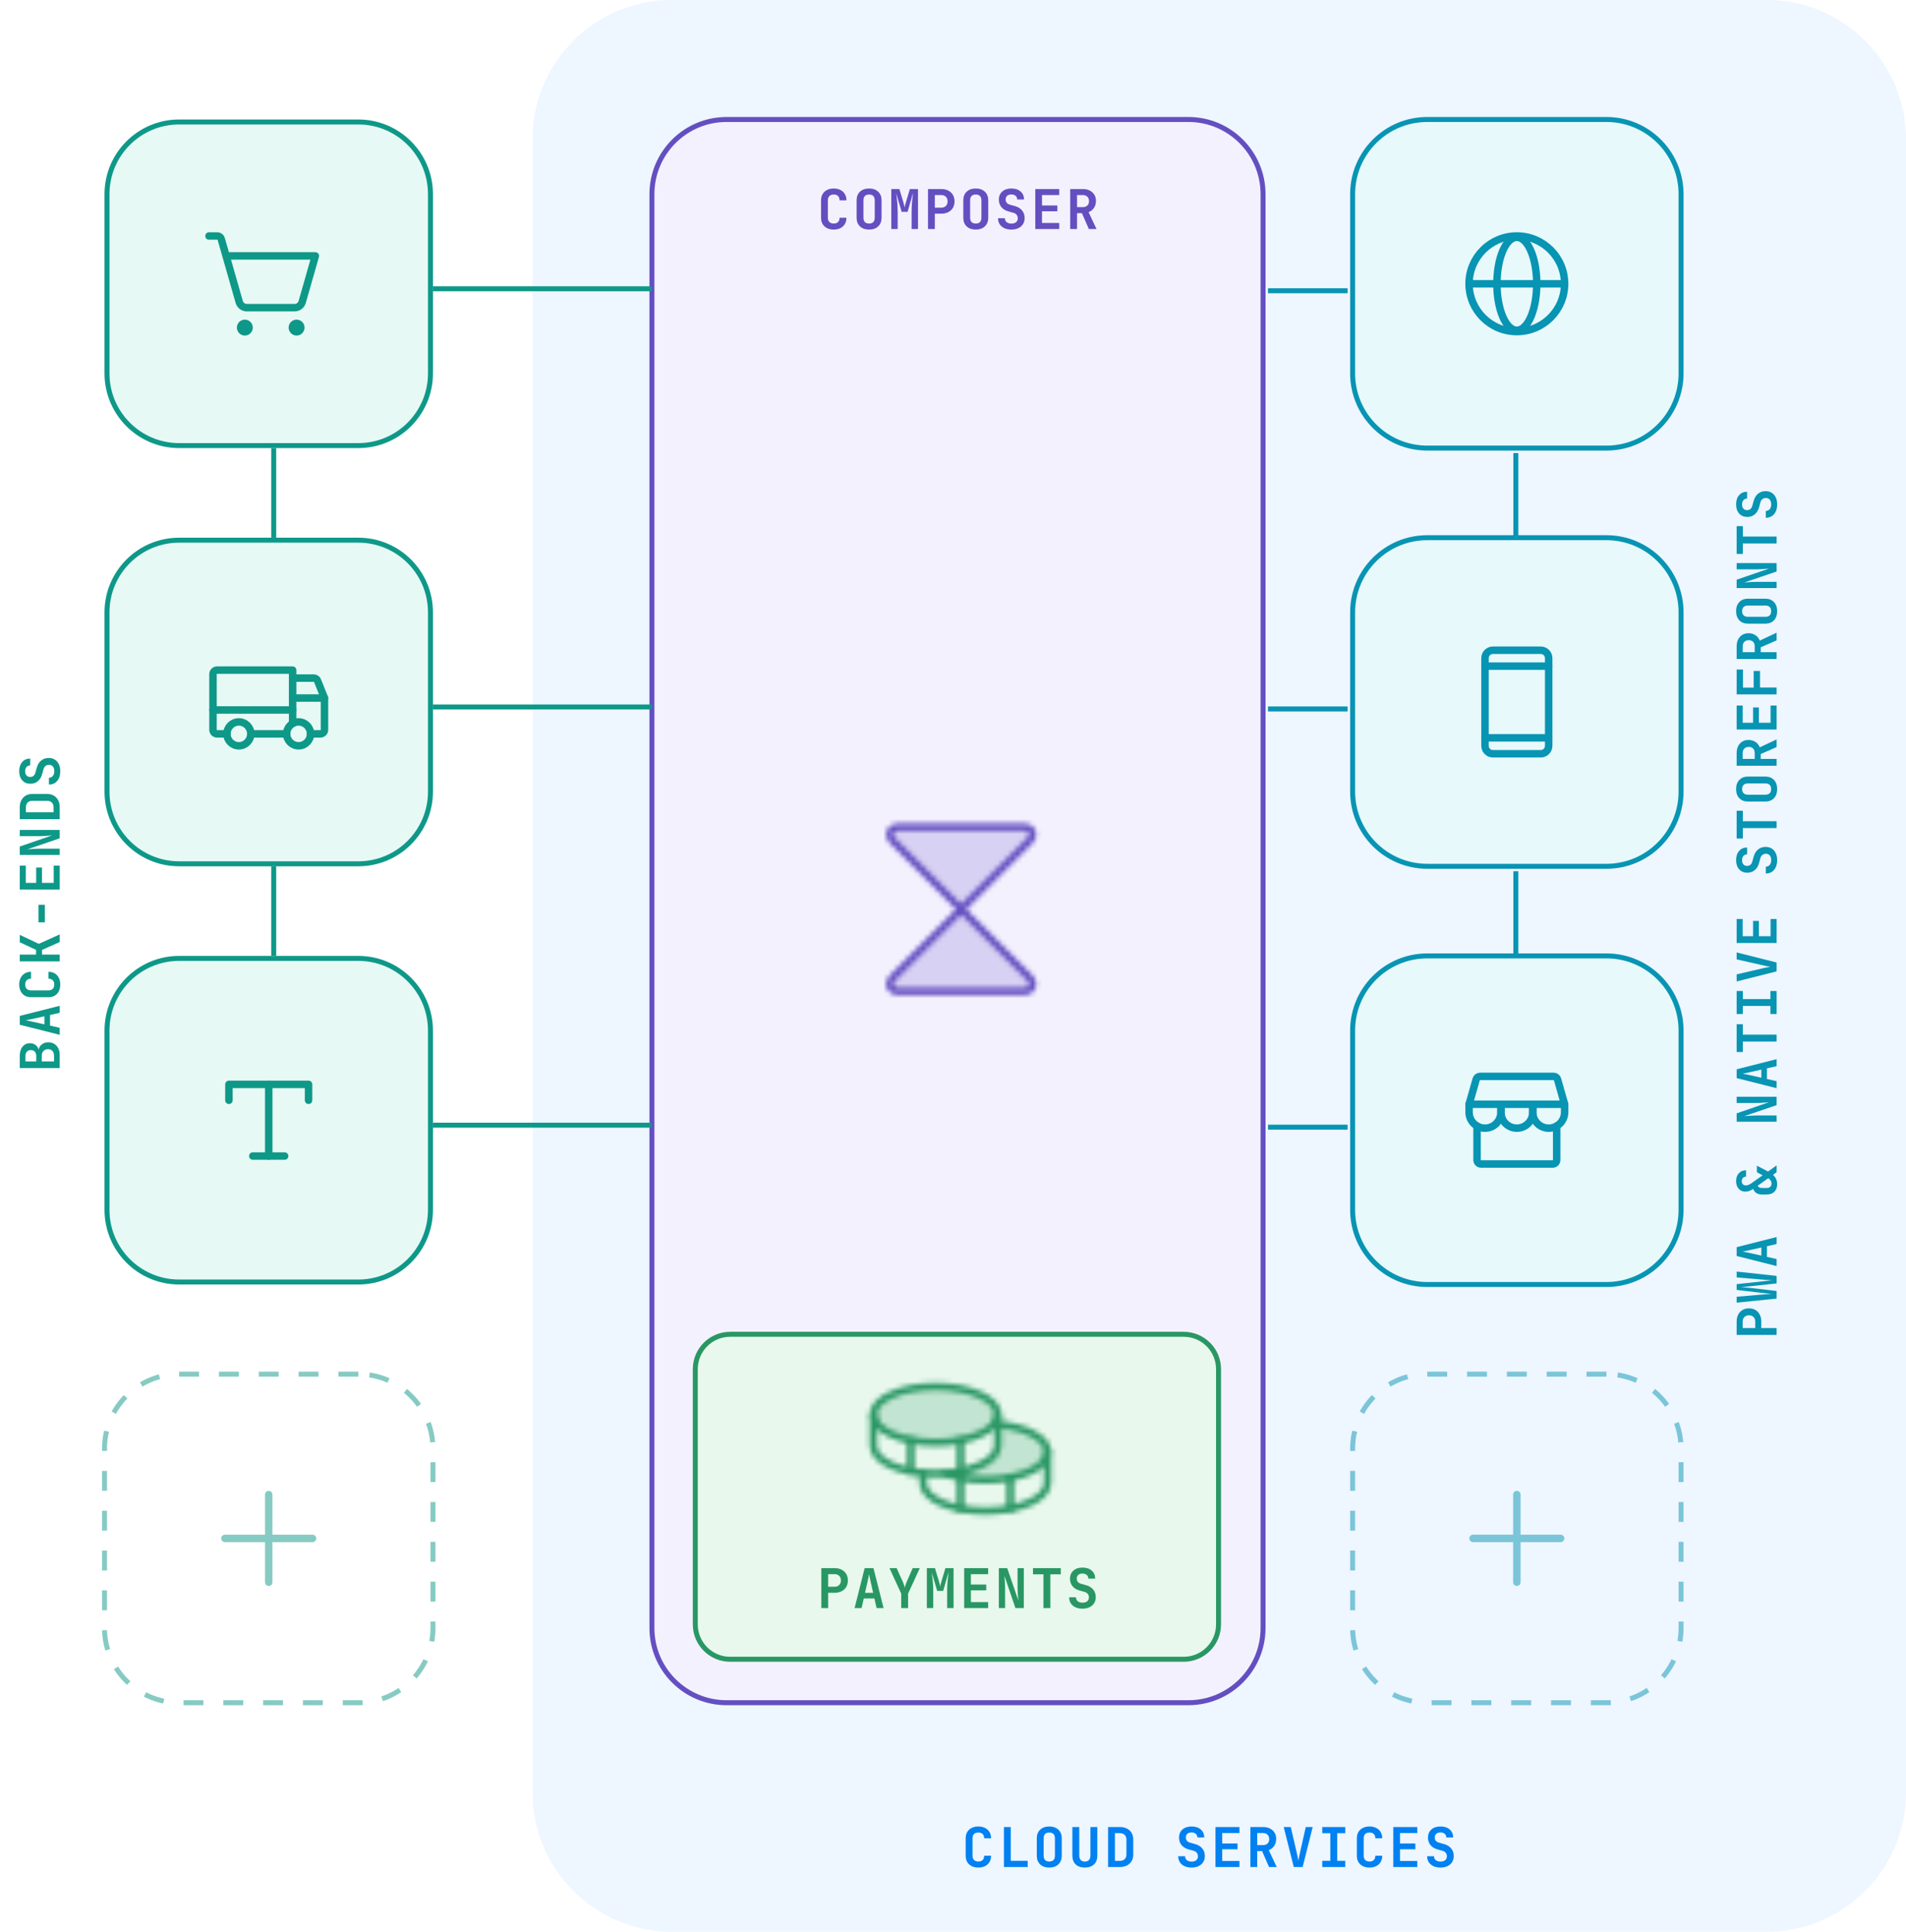 <svg width="383" height="388" viewBox="0 0 383 388" fill="none" xmlns="http://www.w3.org/2000/svg">
<path fill-rule="evenodd" clip-rule="evenodd" d="M355 0H135C119.536 0 107 12.536 107 28V360C107 375.464 119.536 388 135 388H355C370.464 388 383 375.464 383 360V28C383 12.536 370.464 0 355 0ZM238.801 24H146C137.716 24 131 30.716 131 39V327.001C131 335.285 137.716 342.001 146 342.001H238.801C247.085 342.001 253.801 335.285 253.801 327.001V39C253.801 30.716 247.085 24 238.801 24ZM286.799 24H322.799C331.083 24 337.799 30.716 337.799 39V75C337.799 83.284 331.083 90 322.799 90H286.799C278.515 90 271.799 83.284 271.799 75V39C271.799 30.716 278.515 24 286.799 24ZM322.799 108H286.799C278.515 108 271.799 114.716 271.799 123V159C271.799 167.285 278.515 174 286.799 174H322.799C331.083 174 337.799 167.285 337.799 159V123C337.799 114.716 331.083 108 322.799 108ZM286.799 192.001H322.799C331.083 192.001 337.799 198.717 337.799 207.001V243.001C337.799 251.286 331.083 258.001 322.799 258.001H286.799C278.515 258.001 271.799 251.286 271.799 243.001V207.001C271.799 198.717 278.515 192.001 286.799 192.001Z" fill="#0080FF" fill-opacity="0.07"/>
<path fill-rule="evenodd" clip-rule="evenodd" d="M146.002 24H238.803C247.087 24 253.803 30.716 253.803 39V327.001C253.803 335.285 247.087 342.001 238.803 342.001H146.002C137.718 342.001 131.002 335.285 131.002 327.001V39C131.002 30.716 137.718 24 146.002 24ZM146.715 268.001H237.858C241.724 268.001 244.858 271.135 244.858 275.001V326.276C244.858 330.142 241.724 333.276 237.858 333.276H146.715C142.849 333.276 139.715 330.142 139.715 326.276V275.001C139.715 271.135 142.849 268.001 146.715 268.001Z" fill="#9176FF" fill-opacity="0.1"/>
<path d="M238.803 24H146.002C137.718 24 131.002 30.716 131.002 39V327.001C131.002 335.285 137.718 342.001 146.002 342.001H238.803C247.087 342.001 253.803 335.285 253.803 327.001V39C253.803 30.716 247.087 24 238.803 24Z" stroke="#644FC1"/>
<path d="M237.858 268.001H146.715C142.849 268.001 139.715 271.135 139.715 275.001V326.276C139.715 330.142 142.849 333.276 146.715 333.276H237.858C241.724 333.276 244.858 330.142 244.858 326.276V275.001C244.858 271.135 241.724 268.001 237.858 268.001Z" fill="#02BB3C" fill-opacity="0.09"/>
<path d="M237.858 268.001H146.715C142.849 268.001 139.715 271.135 139.715 275.001V326.276C139.715 330.142 142.849 333.276 146.715 333.276H237.858C241.724 333.276 244.858 330.142 244.858 326.276V275.001C244.858 271.135 241.724 268.001 237.858 268.001Z" stroke="#299764"/>
<mask id="mask0_4140_48033" style="mask-type:alpha" maskUnits="userSpaceOnUse" x="173" y="271" width="40" height="40">
<path opacity="0.2" d="M188 289.75C194.904 289.75 200.5 287.232 200.5 284.125C200.5 281.018 194.904 278.5 188 278.5C181.096 278.5 175.5 281.018 175.5 284.125C175.5 287.232 181.096 289.75 188 289.75Z" fill="black"/>
<path opacity="0.2" d="M200.5 286.109C206.203 286.641 210.5 288.906 210.5 291.625C210.5 294.734 204.906 297.25 198 297.25C194.937 297.25 192.125 296.75 189.953 295.938C195.937 295.516 200.5 293.188 200.5 290.375V286.109Z" fill="black"/>
<path d="M188 289.75C194.904 289.75 200.5 287.232 200.5 284.125C200.5 281.018 194.904 278.5 188 278.5C181.096 278.5 175.5 281.018 175.5 284.125C175.5 287.232 181.096 289.75 188 289.75Z" stroke="black" stroke-width="1.5" stroke-linecap="round" stroke-linejoin="round"/>
<path d="M175.5 284.125V290.375C175.5 293.484 181.094 296 188 296C194.906 296 200.5 293.484 200.5 290.375V284.125" stroke="black" stroke-width="1.5" stroke-linecap="round" stroke-linejoin="round"/>
<path d="M183 289.281V295.531" stroke="black" stroke-width="1.5" stroke-linecap="round" stroke-linejoin="round"/>
<path d="M200.5 286.109C206.203 286.641 210.5 288.906 210.5 291.625C210.5 294.734 204.906 297.25 198 297.25C194.937 297.25 192.125 296.75 189.953 295.938" stroke="black" stroke-width="1.5" stroke-linecap="round" stroke-linejoin="round"/>
<path d="M185.5 295.891V297.875C185.5 300.984 191.094 303.5 198 303.5C204.906 303.5 210.5 300.984 210.5 297.875V291.625" stroke="black" stroke-width="1.5" stroke-linecap="round" stroke-linejoin="round"/>
<path d="M203 296.781V303.031" stroke="black" stroke-width="1.5" stroke-linecap="round" stroke-linejoin="round"/>
<path d="M193 289.281V303.031" stroke="black" stroke-width="1.5" stroke-linecap="round" stroke-linejoin="round"/>
</mask>
<g mask="url(#mask0_4140_48033)">
<rect x="173" y="271" width="40" height="40" fill="#299764"/>
</g>
<path d="M165.039 323V314.97H167.712C168.248 314.97 168.713 315.073 169.109 315.278C169.513 315.483 169.824 315.773 170.044 316.147C170.264 316.514 170.374 316.946 170.374 317.445C170.374 317.944 170.264 318.38 170.044 318.754C169.824 319.121 169.513 319.407 169.109 319.612C168.713 319.817 168.248 319.92 167.712 319.92H166.414V323H165.039ZM166.414 318.71H167.712C168.101 318.71 168.409 318.593 168.636 318.358C168.864 318.123 168.977 317.819 168.977 317.445C168.977 317.071 168.864 316.767 168.636 316.532C168.409 316.297 168.101 316.18 167.712 316.18H166.414V318.71ZM171.723 323L173.747 314.97H175.518L177.553 323H176.145L175.705 321.053H173.571L173.131 323H171.723ZM173.824 319.931H175.452L174.968 317.775C174.887 317.416 174.818 317.093 174.759 316.807C174.7 316.514 174.66 316.301 174.638 316.169C174.616 316.301 174.576 316.514 174.517 316.807C174.458 317.093 174.389 317.412 174.308 317.764L173.824 319.931ZM181.091 323V320.085L178.737 314.97H180.178L181.432 317.753C181.527 317.973 181.608 318.189 181.674 318.402C181.74 318.615 181.784 318.78 181.806 318.897C181.835 318.78 181.879 318.615 181.938 318.402C182.004 318.189 182.084 317.973 182.18 317.753L183.401 314.97H184.831L182.477 320.085V323H181.091ZM186.245 323V314.97H187.873L188.643 317.522C188.724 317.779 188.786 318.013 188.83 318.226C188.882 318.431 188.915 318.585 188.929 318.688C188.944 318.585 188.973 318.431 189.017 318.226C189.069 318.013 189.135 317.779 189.215 317.522L189.974 314.97H191.613V323H190.326V319.623C190.326 318.882 190.356 318.197 190.414 317.566C190.473 316.928 190.539 316.323 190.612 315.751L189.523 319.546H188.324L187.224 315.828C187.298 316.341 187.367 316.906 187.433 317.522C187.499 318.131 187.532 318.831 187.532 319.623V323H186.245ZM193.743 323V314.97H198.561V316.18H195.096V318.27H198.176V319.436H195.096V321.79H198.561V323H193.743ZM200.713 323V314.97H202.396L204.629 321.46C204.607 321.225 204.585 320.95 204.563 320.635C204.541 320.312 204.519 319.986 204.497 319.656C204.482 319.326 204.475 319.033 204.475 318.776V314.97H205.729V323H204.046L201.835 316.51C201.849 316.723 201.868 316.979 201.89 317.28C201.912 317.581 201.93 317.889 201.945 318.204C201.959 318.519 201.967 318.809 201.967 319.073V323H200.713ZM209.673 323V316.213H207.572V314.97H213.16V316.213H211.059V323H209.673ZM217.534 323.11C216.984 323.11 216.507 323.018 216.104 322.835C215.708 322.644 215.396 322.38 215.169 322.043C214.949 321.698 214.839 321.295 214.839 320.833H216.214C216.214 321.163 216.335 321.427 216.577 321.625C216.819 321.816 217.142 321.911 217.545 321.911C217.941 321.911 218.249 321.816 218.469 321.625C218.696 321.434 218.81 321.174 218.81 320.844C218.81 320.573 218.733 320.342 218.579 320.151C218.425 319.953 218.212 319.817 217.941 319.744L216.973 319.48C216.35 319.311 215.866 319.022 215.521 318.611C215.176 318.193 215.004 317.691 215.004 317.104C215.004 316.422 215.231 315.879 215.686 315.476C216.141 315.065 216.753 314.86 217.523 314.86C218.3 314.86 218.916 315.062 219.371 315.465C219.833 315.861 220.064 316.396 220.064 317.071H218.689C218.689 316.763 218.583 316.517 218.37 316.334C218.165 316.151 217.879 316.059 217.512 316.059C217.153 316.059 216.87 316.151 216.665 316.334C216.467 316.51 216.368 316.759 216.368 317.082C216.368 317.331 216.441 317.548 216.588 317.731C216.742 317.914 216.962 318.043 217.248 318.116L218.227 318.391C218.85 318.56 219.331 318.853 219.668 319.271C220.013 319.682 220.185 320.191 220.185 320.8C220.185 321.262 220.075 321.669 219.855 322.021C219.635 322.366 219.327 322.633 218.931 322.824C218.535 323.015 218.069 323.11 217.534 323.11Z" fill="#299764"/>
<mask id="mask1_4140_48033" style="mask-type:alpha" maskUnits="userSpaceOnUse" x="169" y="158" width="49" height="49">
<path opacity="0.2" d="M180.259 166.139H206.022C206.319 166.139 206.61 166.228 206.857 166.394C207.103 166.56 207.295 166.796 207.408 167.071C207.52 167.346 207.548 167.649 207.489 167.94C207.429 168.232 207.284 168.499 207.072 168.707L179.209 196.57C178.997 196.779 178.852 197.046 178.792 197.337C178.733 197.628 178.761 197.931 178.873 198.206C178.986 198.482 179.178 198.717 179.424 198.883C179.671 199.049 179.962 199.138 180.259 199.139H206.022C206.319 199.138 206.61 199.049 206.857 198.883C207.103 198.717 207.295 198.482 207.408 198.206C207.52 197.931 207.548 197.628 207.489 197.337C207.429 197.046 207.284 196.779 207.072 196.57L179.209 168.707C178.997 168.499 178.852 168.232 178.792 167.94C178.733 167.649 178.761 167.346 178.873 167.071C178.986 166.796 179.178 166.56 179.424 166.394C179.671 166.228 179.962 166.139 180.259 166.139V166.139Z" fill="black"/>
<path d="M180.259 166.139H206.022C206.319 166.139 206.61 166.228 206.857 166.394C207.103 166.56 207.295 166.796 207.408 167.071C207.52 167.346 207.548 167.649 207.489 167.94C207.429 168.232 207.284 168.499 207.072 168.707L193.14 182.639L179.209 168.707C178.997 168.499 178.852 168.232 178.792 167.94C178.733 167.649 178.761 167.346 178.873 167.071C178.986 166.796 179.178 166.56 179.424 166.394C179.671 166.228 179.962 166.139 180.259 166.139V166.139Z" stroke="black" stroke-width="1.5" stroke-linecap="round" stroke-linejoin="round"/>
<path d="M180.259 199.139H206.022C206.319 199.138 206.61 199.049 206.857 198.883C207.103 198.717 207.295 198.482 207.408 198.206C207.52 197.931 207.548 197.628 207.489 197.337C207.429 197.046 207.284 196.779 207.072 196.57L193.14 182.639L179.209 196.57C178.997 196.779 178.852 197.046 178.792 197.337C178.733 197.628 178.761 197.931 178.873 198.206C178.986 198.482 179.178 198.717 179.424 198.883C179.671 199.049 179.962 199.138 180.259 199.139Z" stroke="black" stroke-width="1.5" stroke-linecap="round" stroke-linejoin="round"/>
</mask>
<g mask="url(#mask1_4140_48033)">
<rect x="169.141" y="158.639" width="48" height="48" fill="#644FC1"/>
</g>
<path d="M87 58H131" stroke="#0E9888"/>
<path d="M87 142H131" stroke="#0E9888"/>
<path d="M87 226H131" stroke="#0E9888"/>
<path d="M254.801 58.399H270.801" stroke="#0894B3"/>
<path d="M254.801 142.399H270.801" stroke="#0894B3"/>
<path d="M254.801 226.399H270.801" stroke="#0894B3"/>
<path d="M304.6 91V107.8" stroke="#0894B3"/>
<path d="M304.6 175V191.8" stroke="#0894B3"/>
<path d="M36 24.5H72C80.008 24.5 86.5 30.992 86.5 39V75C86.5 83.008 80.008 89.5 72 89.5H36C27.992 89.5 21.5 83.008 21.5 75V39C21.5 30.992 27.992 24.5 36 24.5Z" fill="#02C097" fill-opacity="0.095" stroke="#0E9888"/>
<path d="M50.051 65.8C50.051 66.269 49.67 66.65 49.2 66.65C48.73 66.65 48.35 66.27 48.35 65.8C48.35 65.33 48.731 64.949 49.2 64.949C49.669 64.949 50.051 65.33 50.051 65.8Z" fill="#0E9888" stroke="#0E9888" stroke-width="1.5"/>
<path d="M60.449 65.8C60.449 66.27 60.069 66.65 59.599 66.65C59.129 66.65 58.748 66.269 58.748 65.8C58.748 65.33 59.129 64.949 59.599 64.949C60.068 64.949 60.449 65.33 60.449 65.8Z" fill="#0E9888" stroke="#0E9888" stroke-width="1.5"/>
<path d="M45.428 51.399H63.369L60.729 60.639C60.634 60.975 60.433 61.27 60.154 61.479C59.876 61.689 59.537 61.801 59.188 61.799H49.608C49.26 61.801 48.92 61.689 48.642 61.479C48.364 61.27 48.162 60.975 48.068 60.639L44.448 47.979C44.4 47.812 44.299 47.665 44.16 47.56C44.021 47.456 43.852 47.399 43.678 47.399H41.998" stroke="#0E9888" stroke-width="1.5" stroke-linecap="round" stroke-linejoin="round"/>
<path d="M36 108.5H72C80.008 108.5 86.5 114.992 86.5 123V159C86.5 167.008 80.008 173.5 72 173.5H36C27.992 173.5 21.5 167.008 21.5 159V123C21.5 114.992 27.992 108.5 36 108.5Z" fill="#02C097" fill-opacity="0.095" stroke="#0E9888"/>
<path d="M58.799 136.2H63.059C63.219 136.199 63.375 136.246 63.507 136.335C63.639 136.424 63.741 136.551 63.799 136.7L65.199 140.2" stroke="#0E9888" stroke-width="1.5" stroke-linecap="round" stroke-linejoin="round"/>
<path d="M42.801 142.601H58.801" stroke="#0E9888" stroke-width="1.5" stroke-linecap="round" stroke-linejoin="round"/>
<path d="M60 149.801C61.326 149.801 62.4 148.726 62.4 147.401C62.4 146.075 61.326 145.001 60 145.001C58.675 145.001 57.6 146.075 57.6 147.401C57.6 148.726 58.675 149.801 60 149.801Z" stroke="#0E9888" stroke-width="1.5" stroke-miterlimit="10"/>
<path d="M47.998 149.801C49.324 149.801 50.398 148.726 50.398 147.401C50.398 146.075 49.324 145.001 47.998 145.001C46.672 145.001 45.598 146.075 45.598 147.401C45.598 148.726 46.672 149.801 47.998 149.801Z" stroke="#0E9888" stroke-width="1.5" stroke-miterlimit="10"/>
<path d="M57.598 147.4H50.398" stroke="#0E9888" stroke-width="1.5" stroke-linecap="round" stroke-linejoin="round"/>
<path d="M45.601 147.4H43.601C43.389 147.4 43.185 147.316 43.035 147.166C42.885 147.016 42.801 146.813 42.801 146.6V135.4C42.801 135.188 42.885 134.985 43.035 134.835C43.185 134.685 43.389 134.6 43.601 134.6H58.801V145.32" stroke="#0E9888" stroke-width="1.5" stroke-linecap="round" stroke-linejoin="round"/>
<path d="M58.799 140.2H65.2V146.6C65.2 146.812 65.115 147.016 64.965 147.166C64.815 147.316 64.612 147.4 64.4 147.4H62.399" stroke="#0E9888" stroke-width="1.5" stroke-linecap="round" stroke-linejoin="round"/>
<path d="M36 192.501H72C80.008 192.501 86.5 198.993 86.5 207.001V243.001C86.5 251.009 80.008 257.501 72 257.501H36C27.992 257.501 21.5 251.009 21.5 243.001V207.001C21.5 198.993 27.992 192.501 36 192.501Z" fill="#02C097" fill-opacity="0.095" stroke="#0E9888"/>
<path d="M54 217.801V232.201" stroke="#0E9888" stroke-width="1.5" stroke-linecap="round" stroke-linejoin="round"/>
<path d="M46 221.001V217.801H62V221.001" stroke="#0E9888" stroke-width="1.5" stroke-linecap="round" stroke-linejoin="round"/>
<path d="M50.799 232.201H57.199" stroke="#0E9888" stroke-width="1.5" stroke-linecap="round" stroke-linejoin="round"/>
<path d="M55 90L55 108" stroke="#0E9888"/>
<path d="M55 174L55 192" stroke="#0E9888"/>
<g opacity="0.5">
<path d="M45.197 309.001H62.798" stroke="#0E9888" stroke-width="1.5" stroke-linecap="round" stroke-linejoin="round"/>
<path d="M72 276.001H36C27.716 276.001 21 282.717 21 291.001V327.001C21 335.286 27.716 342.001 36 342.001H72C80.284 342.001 87 335.286 87 327.001V291.001C87 282.717 80.284 276.001 72 276.001Z" stroke="#0E9888" stroke-dasharray="4 4"/>
<path d="M53.998 300.201V317.801" stroke="#0E9888" stroke-width="1.5" stroke-linecap="round" stroke-linejoin="round"/>
</g>
<path d="M322.801 24H286.801C278.517 24 271.801 30.716 271.801 39V75C271.801 83.284 278.517 90 286.801 90H322.801C331.085 90 337.801 83.284 337.801 75V39C337.801 30.716 331.085 24 322.801 24Z" fill="#02BFD4" fill-opacity="0.095"/>
<path d="M304.799 66.599C310.101 66.599 314.399 62.301 314.399 56.999C314.399 51.697 310.101 47.399 304.799 47.399C299.497 47.399 295.199 51.697 295.199 56.999C295.199 62.301 299.497 66.599 304.799 66.599Z" stroke="#0894B3" stroke-width="1.5" stroke-miterlimit="10"/>
<path d="M295.199 57H314.399" stroke="#0894B3" stroke-width="1.5" stroke-linecap="round" stroke-linejoin="round"/>
<path d="M304.799 66.34C307.008 66.34 308.799 62.159 308.799 57C308.799 51.842 307.008 47.66 304.799 47.66C302.59 47.66 300.799 51.842 300.799 57C300.799 62.159 302.59 66.34 304.799 66.34Z" stroke="#0894B3" stroke-width="1.5" stroke-miterlimit="10"/>
<path d="M322.801 24H286.801C278.517 24 271.801 30.716 271.801 39V75C271.801 83.284 278.517 90 286.801 90H322.801C331.085 90 337.801 83.284 337.801 75V39C337.801 30.716 331.085 24 322.801 24Z" stroke="#0894B3"/>
<path d="M322.801 108H286.801C278.517 108 271.801 114.716 271.801 123V159C271.801 167.285 278.517 174 286.801 174H322.801C331.085 174 337.801 167.285 337.801 159V123C337.801 114.716 331.085 108 322.801 108Z" fill="#02BFD4" fill-opacity="0.095"/>
<path d="M309.6 130.6H300C299.116 130.6 298.4 131.317 298.4 132.2V149.801C298.4 150.684 299.116 151.401 300 151.401H309.6C310.483 151.401 311.2 150.684 311.2 149.801V132.2C311.2 131.317 310.483 130.6 309.6 130.6Z" stroke="#0894B3" stroke-width="1.5" stroke-linecap="round" stroke-linejoin="round"/>
<path d="M298.4 133.8H311.199" stroke="#0894B3" stroke-width="1.5" stroke-linecap="round" stroke-linejoin="round"/>
<path d="M298.4 148.2H311.199" stroke="#0894B3" stroke-width="1.5" stroke-linecap="round" stroke-linejoin="round"/>
<path d="M322.801 108H286.801C278.517 108 271.801 114.716 271.801 123V159C271.801 167.285 278.517 174 286.801 174H322.801C331.085 174 337.801 167.285 337.801 159V123C337.801 114.716 331.085 108 322.801 108Z" stroke="#0894B3"/>
<path d="M322.801 192.001H286.801C278.517 192.001 271.801 198.717 271.801 207.001V243.001C271.801 251.286 278.517 258.001 286.801 258.001H322.801C331.085 258.001 337.801 251.286 337.801 243.001V207.001C337.801 198.717 331.085 192.001 322.801 192.001Z" fill="#02BFD4" fill-opacity="0.095"/>
<path d="M296.805 226.161V233.001C296.805 233.213 296.889 233.417 297.039 233.567C297.189 233.717 297.393 233.801 297.605 233.801H312.005C312.217 233.801 312.421 233.717 312.571 233.567C312.721 233.417 312.805 233.213 312.805 233.001V226.161" stroke="#0894B3" stroke-width="1.5" stroke-linecap="round" stroke-linejoin="round"/>
<path d="M297.404 216.201H312.204C312.377 216.202 312.546 216.259 312.684 216.364C312.823 216.468 312.924 216.614 312.974 216.781L314.404 221.801H295.203L296.634 216.781C296.683 216.614 296.784 216.468 296.923 216.364C297.061 216.259 297.23 216.202 297.404 216.201Z" stroke="#0894B3" stroke-width="1.5" stroke-linecap="round" stroke-linejoin="round"/>
<path d="M301.604 221.801V223.401C301.604 224.25 301.266 225.064 300.666 225.664C300.066 226.264 299.252 226.601 298.404 226.601C297.555 226.601 296.741 226.264 296.141 225.664C295.541 225.064 295.203 224.25 295.203 223.401V221.801" stroke="#0894B3" stroke-width="1.5" stroke-linecap="round" stroke-linejoin="round"/>
<path d="M308.004 221.801V223.401C308.004 224.25 307.666 225.064 307.066 225.664C306.466 226.264 305.652 226.601 304.803 226.601C303.954 226.601 303.14 226.264 302.54 225.664C301.94 225.064 301.604 224.25 301.604 223.401V221.801" stroke="#0894B3" stroke-width="1.5" stroke-linecap="round" stroke-linejoin="round"/>
<path d="M314.404 221.801V223.401C314.404 224.25 314.067 225.064 313.467 225.664C312.867 226.264 312.053 226.601 311.204 226.601C310.356 226.601 309.542 226.264 308.942 225.664C308.341 225.064 308.004 224.25 308.004 223.401V221.801" stroke="#0894B3" stroke-width="1.5" stroke-linecap="round" stroke-linejoin="round"/>
<path d="M322.801 192.001H286.801C278.517 192.001 271.801 198.717 271.801 207.001V243.001C271.801 251.286 278.517 258.001 286.801 258.001H322.801C331.085 258.001 337.801 251.286 337.801 243.001V207.001C337.801 198.717 331.085 192.001 322.801 192.001Z" stroke="#0894B3"/>
<g opacity="0.5">
<path d="M296 309.001H313.6" stroke="#0894B3" stroke-width="1.5" stroke-linecap="round" stroke-linejoin="round"/>
<path d="M304.801 300.201V317.801" stroke="#0894B3" stroke-width="1.5" stroke-linecap="round" stroke-linejoin="round"/>
<path d="M322.801 276.001H286.801C278.517 276.001 271.801 282.717 271.801 291.001V327.001C271.801 335.286 278.517 342.001 286.801 342.001H322.801C331.085 342.001 337.801 335.286 337.801 327.001V291.001C337.801 282.717 331.085 276.001 322.801 276.001Z" stroke="#0894B3" stroke-dasharray="4 4"/>
</g>
<path d="M167.536 46.11C167.016 46.11 166.565 46.015 166.183 45.824C165.802 45.626 165.505 45.351 165.292 44.999C165.087 44.64 164.984 44.218 164.984 43.734V40.236C164.984 39.752 165.087 39.334 165.292 38.982C165.505 38.623 165.802 38.348 166.183 38.157C166.565 37.959 167.016 37.86 167.536 37.86C168.05 37.86 168.497 37.959 168.878 38.157C169.26 38.348 169.557 38.623 169.769 38.982C169.982 39.334 170.088 39.752 170.088 40.236H168.702C168.702 39.862 168.6 39.576 168.394 39.378C168.196 39.173 167.91 39.07 167.536 39.07C167.162 39.07 166.873 39.169 166.667 39.367C166.462 39.565 166.359 39.851 166.359 40.225V43.734C166.359 44.108 166.462 44.398 166.667 44.603C166.873 44.801 167.162 44.9 167.536 44.9C167.91 44.9 168.196 44.801 168.394 44.603C168.6 44.398 168.702 44.108 168.702 43.734H170.088C170.088 44.218 169.982 44.64 169.769 44.999C169.557 45.351 169.26 45.626 168.878 45.824C168.497 46.015 168.05 46.11 167.536 46.11ZM174.638 46.11C173.868 46.11 173.256 45.897 172.801 45.472C172.354 45.039 172.13 44.46 172.13 43.734V40.236C172.13 39.51 172.354 38.934 172.801 38.509C173.256 38.076 173.868 37.86 174.638 37.86C175.408 37.86 176.017 38.076 176.464 38.509C176.919 38.934 177.146 39.506 177.146 40.225V43.734C177.146 44.46 176.919 45.039 176.464 45.472C176.017 45.897 175.408 46.11 174.638 46.11ZM174.638 44.9C175.012 44.9 175.294 44.801 175.485 44.603C175.676 44.398 175.771 44.108 175.771 43.734V40.236C175.771 39.862 175.676 39.576 175.485 39.378C175.294 39.173 175.012 39.07 174.638 39.07C174.264 39.07 173.982 39.173 173.791 39.378C173.6 39.576 173.505 39.862 173.505 40.236V43.734C173.505 44.108 173.6 44.398 173.791 44.603C173.982 44.801 174.264 44.9 174.638 44.9ZM179.1 46V37.97H180.728L181.498 40.522C181.578 40.779 181.641 41.013 181.685 41.226C181.736 41.431 181.769 41.585 181.784 41.688C181.798 41.585 181.828 41.431 181.872 41.226C181.923 41.013 181.989 40.779 182.07 40.522L182.829 37.97H184.468V46H183.181V42.623C183.181 41.882 183.21 41.197 183.269 40.566C183.327 39.928 183.393 39.323 183.467 38.751L182.378 42.546H181.179L180.079 38.828C180.152 39.341 180.222 39.906 180.288 40.522C180.354 41.131 180.387 41.831 180.387 42.623V46H179.1ZM186.476 46V37.97H189.149C189.685 37.97 190.15 38.073 190.546 38.278C190.95 38.483 191.261 38.773 191.481 39.147C191.701 39.514 191.811 39.946 191.811 40.445C191.811 40.944 191.701 41.38 191.481 41.754C191.261 42.121 190.95 42.407 190.546 42.612C190.15 42.817 189.685 42.92 189.149 42.92H187.851V46H186.476ZM187.851 41.71H189.149C189.538 41.71 189.846 41.593 190.073 41.358C190.301 41.123 190.414 40.819 190.414 40.445C190.414 40.071 190.301 39.767 190.073 39.532C189.846 39.297 189.538 39.18 189.149 39.18H187.851V41.71ZM196.075 46.11C195.305 46.11 194.693 45.897 194.238 45.472C193.791 45.039 193.567 44.46 193.567 43.734V40.236C193.567 39.51 193.791 38.934 194.238 38.509C194.693 38.076 195.305 37.86 196.075 37.86C196.845 37.86 197.454 38.076 197.901 38.509C198.356 38.934 198.583 39.506 198.583 40.225V43.734C198.583 44.46 198.356 45.039 197.901 45.472C197.454 45.897 196.845 46.11 196.075 46.11ZM196.075 44.9C196.449 44.9 196.731 44.801 196.922 44.603C197.113 44.398 197.208 44.108 197.208 43.734V40.236C197.208 39.862 197.113 39.576 196.922 39.378C196.731 39.173 196.449 39.07 196.075 39.07C195.701 39.07 195.419 39.173 195.228 39.378C195.037 39.576 194.942 39.862 194.942 40.236V43.734C194.942 44.108 195.037 44.398 195.228 44.603C195.419 44.801 195.701 44.9 196.075 44.9ZM203.243 46.11C202.693 46.11 202.216 46.018 201.813 45.835C201.417 45.644 201.105 45.38 200.878 45.043C200.658 44.698 200.548 44.295 200.548 43.833H201.923C201.923 44.163 202.044 44.427 202.286 44.625C202.528 44.816 202.85 44.911 203.254 44.911C203.65 44.911 203.958 44.816 204.178 44.625C204.405 44.434 204.519 44.174 204.519 43.844C204.519 43.573 204.442 43.342 204.288 43.151C204.134 42.953 203.921 42.817 203.65 42.744L202.682 42.48C202.058 42.311 201.574 42.022 201.23 41.611C200.885 41.193 200.713 40.691 200.713 40.104C200.713 39.422 200.94 38.879 201.395 38.476C201.849 38.065 202.462 37.86 203.232 37.86C204.009 37.86 204.625 38.062 205.08 38.465C205.542 38.861 205.773 39.396 205.773 40.071H204.398C204.398 39.763 204.291 39.517 204.079 39.334C203.873 39.151 203.587 39.059 203.221 39.059C202.861 39.059 202.579 39.151 202.374 39.334C202.176 39.51 202.077 39.759 202.077 40.082C202.077 40.331 202.15 40.548 202.297 40.731C202.451 40.914 202.671 41.043 202.957 41.116L203.936 41.391C204.559 41.56 205.039 41.853 205.377 42.271C205.721 42.682 205.894 43.191 205.894 43.8C205.894 44.262 205.784 44.669 205.564 45.021C205.344 45.366 205.036 45.633 204.64 45.824C204.244 46.015 203.778 46.11 203.243 46.11ZM208.034 46V37.97H212.852V39.18H209.387V41.27H212.467V42.436H209.387V44.79H212.852V46H208.034ZM215.048 46V37.97H217.589C218.124 37.97 218.586 38.069 218.975 38.267C219.371 38.465 219.679 38.744 219.899 39.103C220.119 39.455 220.229 39.873 220.229 40.357C220.229 40.892 220.093 41.362 219.822 41.765C219.558 42.161 219.199 42.443 218.744 42.612L220.339 46H218.799L217.402 42.81H216.423V46H215.048ZM216.423 41.6H217.589C217.978 41.6 218.282 41.494 218.502 41.281C218.722 41.068 218.832 40.775 218.832 40.401C218.832 40.027 218.718 39.73 218.491 39.51C218.271 39.29 217.97 39.18 217.589 39.18H216.423V41.6Z" fill="#644FC1"/>
<path d="M357 268.126H348.97V265.453C348.97 264.918 349.073 264.452 349.278 264.056C349.483 263.653 349.773 263.341 350.147 263.121C350.514 262.901 350.946 262.791 351.445 262.791C351.944 262.791 352.38 262.901 352.754 263.121C353.121 263.341 353.407 263.653 353.612 264.056C353.817 264.452 353.92 264.918 353.92 265.453V266.751H357V268.126ZM352.71 266.751V265.453C352.71 265.065 352.593 264.757 352.358 264.529C352.123 264.302 351.819 264.188 351.445 264.188C351.071 264.188 350.767 264.302 350.532 264.529C350.297 264.757 350.18 265.065 350.18 265.453V266.751H352.71ZM357 260.827L348.97 261.652V260.464L354.58 259.98C354.771 259.965 355.016 259.95 355.317 259.936C355.61 259.914 355.86 259.899 356.065 259.892C355.86 259.877 355.61 259.855 355.317 259.826C355.016 259.796 354.771 259.771 354.58 259.749L348.97 259.089V257.934L354.58 257.318C354.771 257.296 355.016 257.27 355.317 257.241C355.61 257.204 355.86 257.171 356.065 257.142C355.86 257.134 355.61 257.123 355.317 257.109C355.016 257.094 354.771 257.076 354.58 257.054L348.97 256.581V255.404L357 256.273V257.791L351.368 258.385C351.155 258.407 350.899 258.432 350.598 258.462C350.29 258.484 350.037 258.502 349.839 258.517C350.037 258.531 350.29 258.553 350.598 258.583C350.899 258.605 351.155 258.627 351.368 258.649L357 259.298V260.827ZM357 254.297L348.97 252.273V250.502L357 248.467V249.875L355.053 250.315V252.449L357 252.889V254.297ZM353.931 252.196V250.568L351.775 251.052C351.416 251.133 351.093 251.202 350.807 251.261C350.514 251.32 350.301 251.36 350.169 251.382C350.301 251.404 350.514 251.444 350.807 251.503C351.093 251.562 351.412 251.631 351.764 251.712L353.931 252.196ZM357.11 237.828C357.11 238.488 356.927 239.001 356.56 239.368C356.193 239.734 355.687 239.918 355.042 239.918H354.019C353.586 239.918 353.223 239.822 352.93 239.632C352.629 239.434 352.42 239.155 352.303 238.796C352.024 238.979 351.757 239.118 351.5 239.214C351.236 239.302 350.972 239.346 350.708 239.346C350.158 239.346 349.714 239.155 349.377 238.774C349.032 238.385 348.86 237.872 348.86 237.234C348.86 236.574 349.043 236.046 349.41 235.65C349.769 235.254 350.253 235.056 350.862 235.056V236.332C350.598 236.332 350.389 236.416 350.235 236.585C350.074 236.746 349.993 236.962 349.993 237.234C349.993 237.498 350.07 237.71 350.224 237.872C350.371 238.026 350.569 238.103 350.818 238.103C350.994 238.103 351.188 238.059 351.401 237.971C351.614 237.875 351.83 237.747 352.05 237.586L354.195 236.068L353.04 235.463V234.132L355.273 235.309L357 234.077V235.452L356.274 235.969C356.831 236.482 357.11 237.102 357.11 237.828ZM355.977 237.718C355.977 237.505 355.918 237.307 355.801 237.124C355.684 236.94 355.522 236.783 355.317 236.651L353.205 238.158C353.33 238.458 353.601 238.609 354.019 238.609H355.042C355.343 238.609 355.574 238.528 355.735 238.367C355.896 238.205 355.977 237.989 355.977 237.718ZM357 225.307H348.97V223.624L355.46 221.391C355.225 221.413 354.95 221.435 354.635 221.457C354.312 221.479 353.986 221.501 353.656 221.523C353.326 221.538 353.033 221.545 352.776 221.545H348.97V220.291H357V221.974L350.51 224.185C350.723 224.171 350.979 224.152 351.28 224.13C351.581 224.108 351.889 224.09 352.204 224.075C352.519 224.061 352.809 224.053 353.073 224.053H357V225.307ZM357 218.569L348.97 216.545V214.774L357 212.739V214.147L355.053 214.587V216.721L357 217.161V218.569ZM353.931 216.468V214.84L351.775 215.324C351.416 215.404 351.093 215.474 350.807 215.533C350.514 215.591 350.301 215.632 350.169 215.654C350.301 215.676 350.514 215.716 350.807 215.775C351.093 215.833 351.412 215.903 351.764 215.984L353.931 216.468ZM357 209.201H350.213V211.302H348.97V205.714H350.213V207.815H357V209.201ZM357 203.672H355.757V202.055H350.213V203.672H348.97V199.052H350.213V200.669H355.757V199.052H357V203.672ZM357 195.107L348.97 197.131V195.712L354.206 194.491C354.463 194.425 354.741 194.367 355.042 194.315C355.335 194.257 355.57 194.213 355.746 194.183C355.57 194.154 355.335 194.114 355.042 194.062C354.741 194.004 354.459 193.941 354.195 193.875L348.97 192.698V191.301L357 193.325V195.107ZM357 189.403H348.97V184.585H350.18V188.05H352.27V184.97H353.436V188.05H355.79V184.585H357V189.403ZM357.11 172.757C357.11 173.307 357.018 173.784 356.835 174.187C356.644 174.583 356.38 174.895 356.043 175.122C355.698 175.342 355.295 175.452 354.833 175.452V174.077C355.163 174.077 355.427 173.956 355.625 173.714C355.816 173.472 355.911 173.15 355.911 172.746C355.911 172.35 355.816 172.042 355.625 171.822C355.434 171.595 355.174 171.481 354.844 171.481C354.573 171.481 354.342 171.558 354.151 171.712C353.953 171.866 353.817 172.079 353.744 172.35L353.48 173.318C353.311 173.942 353.022 174.426 352.611 174.77C352.193 175.115 351.691 175.287 351.104 175.287C350.422 175.287 349.879 175.06 349.476 174.605C349.065 174.151 348.86 173.538 348.86 172.768C348.86 171.991 349.062 171.375 349.465 170.92C349.861 170.458 350.396 170.227 351.071 170.227V171.602C350.763 171.602 350.517 171.709 350.334 171.921C350.151 172.127 350.059 172.413 350.059 172.779C350.059 173.139 350.151 173.421 350.334 173.626C350.51 173.824 350.759 173.923 351.082 173.923C351.331 173.923 351.548 173.85 351.731 173.703C351.914 173.549 352.043 173.329 352.116 173.043L352.391 172.064C352.56 171.441 352.853 170.961 353.271 170.623C353.682 170.279 354.191 170.106 354.8 170.106C355.262 170.106 355.669 170.216 356.021 170.436C356.366 170.656 356.633 170.964 356.824 171.36C357.015 171.756 357.11 172.222 357.11 172.757ZM357 166.327H350.213V168.428H348.97V162.84H350.213V164.941H357V166.327ZM357.11 158.488C357.11 159.258 356.897 159.87 356.472 160.325C356.039 160.772 355.46 160.996 354.734 160.996H351.236C350.51 160.996 349.934 160.772 349.509 160.325C349.076 159.87 348.86 159.258 348.86 158.488C348.86 157.718 349.076 157.109 349.509 156.662C349.934 156.207 350.506 155.98 351.225 155.98H354.734C355.46 155.98 356.039 156.207 356.472 156.662C356.897 157.109 357.11 157.718 357.11 158.488ZM355.9 158.488C355.9 158.114 355.801 157.832 355.603 157.641C355.398 157.45 355.108 157.355 354.734 157.355H351.236C350.862 157.355 350.576 157.45 350.378 157.641C350.173 157.832 350.07 158.114 350.07 158.488C350.07 158.862 350.173 159.144 350.378 159.335C350.576 159.526 350.862 159.621 351.236 159.621H354.734C355.108 159.621 355.398 159.526 355.603 159.335C355.801 159.144 355.9 158.862 355.9 158.488ZM357 153.806H348.97V151.265C348.97 150.73 349.069 150.268 349.267 149.879C349.465 149.483 349.744 149.175 350.103 148.955C350.455 148.735 350.873 148.625 351.357 148.625C351.892 148.625 352.362 148.761 352.765 149.032C353.161 149.296 353.443 149.656 353.612 150.11L357 148.515V150.055L353.81 151.452V152.431H357V153.806ZM352.6 152.431V151.265C352.6 150.877 352.494 150.572 352.281 150.352C352.068 150.132 351.775 150.022 351.401 150.022C351.027 150.022 350.73 150.136 350.51 150.363C350.29 150.583 350.18 150.884 350.18 151.265V152.431H352.6ZM357 146.528H348.97V141.71H350.18V145.175H352.27V142.095H353.436V145.175H355.79V141.71H357V146.528ZM357 139.471H348.97V134.477H350.246V138.118H352.391V134.763H353.667V138.096H357V139.471ZM357 132.369H348.97V129.828C348.97 129.293 349.069 128.831 349.267 128.442C349.465 128.046 349.744 127.738 350.103 127.518C350.455 127.298 350.873 127.188 351.357 127.188C351.892 127.188 352.362 127.324 352.765 127.595C353.161 127.859 353.443 128.218 353.612 128.673L357 127.078V128.618L353.81 130.015V130.994H357V132.369ZM352.6 130.994V129.828C352.6 129.439 352.494 129.135 352.281 128.915C352.068 128.695 351.775 128.585 351.401 128.585C351.027 128.585 350.73 128.699 350.51 128.926C350.29 129.146 350.18 129.447 350.18 129.828V130.994H352.6ZM357.11 122.759C357.11 123.529 356.897 124.142 356.472 124.596C356.039 125.044 355.46 125.267 354.734 125.267H351.236C350.51 125.267 349.934 125.044 349.509 124.596C349.076 124.142 348.86 123.529 348.86 122.759C348.86 121.989 349.076 121.381 349.509 120.933C349.934 120.479 350.506 120.251 351.225 120.251H354.734C355.46 120.251 356.039 120.479 356.472 120.933C356.897 121.381 357.11 121.989 357.11 122.759ZM355.9 122.759C355.9 122.385 355.801 122.103 355.603 121.912C355.398 121.722 355.108 121.626 354.734 121.626H351.236C350.862 121.626 350.576 121.722 350.378 121.912C350.173 122.103 350.07 122.385 350.07 122.759C350.07 123.133 350.173 123.416 350.378 123.606C350.576 123.797 350.862 123.892 351.236 123.892H354.734C355.108 123.892 355.398 123.797 355.603 123.606C355.801 123.416 355.9 123.133 355.9 122.759ZM357 118.122H348.97V116.439L355.46 114.206C355.225 114.228 354.95 114.25 354.635 114.272C354.312 114.294 353.986 114.316 353.656 114.338C353.326 114.352 353.033 114.36 352.776 114.36H348.97V113.106H357V114.789L350.51 117C350.723 116.985 350.979 116.967 351.28 116.945C351.581 116.923 351.889 116.904 352.204 116.89C352.519 116.875 352.809 116.868 353.073 116.868H357V118.122ZM357 109.161H350.213V111.262H348.97V105.674H350.213V107.775H357V109.161ZM357.11 101.3C357.11 101.85 357.018 102.327 356.835 102.73C356.644 103.126 356.38 103.438 356.043 103.665C355.698 103.885 355.295 103.995 354.833 103.995V102.62C355.163 102.62 355.427 102.499 355.625 102.257C355.816 102.015 355.911 101.693 355.911 101.289C355.911 100.893 355.816 100.585 355.625 100.365C355.434 100.138 355.174 100.024 354.844 100.024C354.573 100.024 354.342 100.101 354.151 100.255C353.953 100.409 353.817 100.622 353.744 100.893L353.48 101.861C353.311 102.485 353.022 102.969 352.611 103.313C352.193 103.658 351.691 103.83 351.104 103.83C350.422 103.83 349.879 103.603 349.476 103.148C349.065 102.694 348.86 102.081 348.86 101.311C348.86 100.534 349.062 99.918 349.465 99.463C349.861 99.001 350.396 98.77 351.071 98.77V100.145C350.763 100.145 350.517 100.252 350.334 100.464C350.151 100.67 350.059 100.956 350.059 101.322C350.059 101.682 350.151 101.964 350.334 102.169C350.51 102.367 350.759 102.466 351.082 102.466C351.331 102.466 351.548 102.393 351.731 102.246C351.914 102.092 352.043 101.872 352.116 101.586L352.391 100.607C352.56 99.984 352.853 99.504 353.271 99.166C353.682 98.822 354.191 98.649 354.8 98.649C355.262 98.649 355.669 98.759 356.021 98.979C356.366 99.199 356.633 99.507 356.824 99.903C357.015 100.299 357.11 100.765 357.11 101.3Z" fill="#0894B3"/>
<path d="M12 214.534H3.97V212.07C3.97 211.3 4.157 210.687 4.531 210.233C4.905 209.771 5.407 209.54 6.038 209.54C6.478 209.54 6.852 209.657 7.16 209.892C7.461 210.119 7.659 210.431 7.754 210.827C7.849 210.379 8.073 210.024 8.425 209.76C8.77 209.488 9.199 209.353 9.712 209.353C10.174 209.353 10.577 209.463 10.922 209.683C11.267 209.895 11.534 210.196 11.725 210.585C11.908 210.966 12 211.421 12 211.949L12 214.534ZM7.281 213.192V212.092C7.281 211.732 7.186 211.446 6.995 211.234C6.797 211.021 6.529 210.915 6.192 210.915C5.862 210.915 5.602 211.021 5.411 211.234C5.213 211.439 5.114 211.725 5.114 212.092V213.192H7.281ZM10.856 213.192L10.856 212.037C10.856 211.633 10.75 211.318 10.537 211.091C10.317 210.856 10.02 210.739 9.646 210.739C9.272 210.739 8.971 210.856 8.744 211.091C8.509 211.318 8.392 211.633 8.392 212.037L8.392 213.192H10.856ZM12 207.85L3.97 205.826V204.055L12 202.02V203.428L10.053 203.868V206.002L12 206.442V207.85ZM8.931 205.749V204.121L6.775 204.605C6.416 204.686 6.093 204.755 5.807 204.814C5.514 204.873 5.301 204.913 5.169 204.935C5.301 204.957 5.514 204.997 5.807 205.056C6.093 205.115 6.412 205.184 6.764 205.265L8.931 205.749ZM12.11 197.745C12.11 198.266 12.015 198.717 11.824 199.098C11.626 199.48 11.351 199.777 10.999 199.989C10.64 200.195 10.218 200.297 9.734 200.297H6.236C5.752 200.297 5.334 200.195 4.982 199.989C4.623 199.777 4.348 199.48 4.157 199.098C3.959 198.717 3.86 198.266 3.86 197.745C3.86 197.232 3.959 196.785 4.157 196.403C4.348 196.022 4.623 195.725 4.982 195.512C5.334 195.3 5.752 195.193 6.236 195.193V196.579C5.862 196.579 5.576 196.682 5.378 196.887C5.173 197.085 5.07 197.371 5.07 197.745C5.07 198.119 5.169 198.409 5.367 198.614C5.565 198.82 5.851 198.922 6.225 198.922H9.734C10.108 198.922 10.398 198.82 10.603 198.614C10.801 198.409 10.9 198.119 10.9 197.745C10.9 197.371 10.801 197.085 10.603 196.887C10.398 196.682 10.108 196.579 9.734 196.579V195.193C10.218 195.193 10.64 195.3 10.999 195.512C11.351 195.725 11.626 196.022 11.824 196.403C12.015 196.785 12.11 197.232 12.11 197.745ZM12 193.108H3.97V191.733H7.248V190.787L3.97 189.258V187.773L7.798 189.577L12 187.685V189.214L8.447 190.798V191.733H12V193.108ZM9.008 185.258H7.732V181.738H9.008L9.008 185.258ZM12 178.684H3.97V173.866H5.18L5.18 177.331H7.27L7.27 174.251H8.436V177.331H10.79V173.866H12V178.684ZM12 171.714H3.97V170.031L10.46 167.798C10.225 167.82 9.95 167.842 9.635 167.864C9.312 167.886 8.986 167.908 8.656 167.93C8.326 167.945 8.033 167.952 7.776 167.952H3.97V166.698H12V168.381L5.51 170.592C5.723 170.578 5.979 170.559 6.28 170.537C6.581 170.515 6.889 170.497 7.204 170.482C7.519 170.468 7.809 170.46 8.073 170.46H12V171.714ZM12 164.536H3.97V162.149C3.97 161.606 4.076 161.137 4.289 160.741C4.494 160.337 4.784 160.026 5.158 159.806C5.532 159.586 5.972 159.476 6.478 159.476H9.481C9.987 159.476 10.431 159.586 10.812 159.806C11.186 160.026 11.479 160.337 11.692 160.741C11.897 161.137 12 161.606 12 162.149V164.536ZM10.768 163.161V162.149C10.768 161.753 10.654 161.437 10.427 161.203C10.192 160.968 9.877 160.851 9.481 160.851H6.478C6.089 160.851 5.781 160.968 5.554 161.203C5.319 161.437 5.202 161.753 5.202 162.149V163.161H10.768ZM12.11 154.893C12.11 155.443 12.018 155.92 11.835 156.323C11.644 156.719 11.38 157.031 11.043 157.258C10.698 157.478 10.295 157.588 9.833 157.588V156.213C10.163 156.213 10.427 156.092 10.625 155.85C10.816 155.608 10.911 155.285 10.911 154.882C10.911 154.486 10.816 154.178 10.625 153.958C10.434 153.731 10.174 153.617 9.844 153.617C9.573 153.617 9.342 153.694 9.151 153.848C8.953 154.002 8.817 154.215 8.744 154.486L8.48 155.454C8.311 156.077 8.022 156.561 7.611 156.906C7.193 157.251 6.691 157.423 6.104 157.423C5.422 157.423 4.879 157.196 4.476 156.741C4.065 156.286 3.86 155.674 3.86 154.904C3.86 154.127 4.062 153.511 4.465 153.056C4.861 152.594 5.396 152.363 6.071 152.363V153.738C5.763 153.738 5.517 153.844 5.334 154.057C5.151 154.262 5.059 154.548 5.059 154.915C5.059 155.274 5.151 155.557 5.334 155.762C5.51 155.96 5.759 156.059 6.082 156.059C6.331 156.059 6.548 155.986 6.731 155.839C6.914 155.685 7.043 155.465 7.116 155.179L7.391 154.2C7.56 153.577 7.853 153.096 8.271 152.759C8.682 152.414 9.191 152.242 9.8 152.242C10.262 152.242 10.669 152.352 11.021 152.572C11.366 152.792 11.633 153.1 11.824 153.496C12.015 153.892 12.11 154.358 12.11 154.893Z" fill="#0E9888"/>
<path d="M196.599 375.11C196.078 375.11 195.627 375.015 195.246 374.824C194.865 374.626 194.568 374.351 194.355 373.999C194.15 373.64 194.047 373.218 194.047 372.734V369.236C194.047 368.752 194.15 368.334 194.355 367.982C194.568 367.623 194.865 367.348 195.246 367.157C195.627 366.959 196.078 366.86 196.599 366.86C197.112 366.86 197.56 366.959 197.941 367.157C198.322 367.348 198.619 367.623 198.832 367.982C199.045 368.334 199.151 368.752 199.151 369.236H197.765C197.765 368.862 197.662 368.576 197.457 368.378C197.259 368.173 196.973 368.07 196.599 368.07C196.225 368.07 195.935 368.169 195.73 368.367C195.525 368.565 195.422 368.851 195.422 369.225V372.734C195.422 373.108 195.525 373.398 195.73 373.603C195.935 373.801 196.225 373.9 196.599 373.9C196.973 373.9 197.259 373.801 197.457 373.603C197.662 373.398 197.765 373.108 197.765 372.734H199.151C199.151 373.218 199.045 373.64 198.832 373.999C198.619 374.351 198.322 374.626 197.941 374.824C197.56 375.015 197.112 375.11 196.599 375.11ZM201.732 375V366.97H203.107V373.757H206.517V375H201.732ZM210.846 375.11C210.076 375.11 209.464 374.897 209.009 374.472C208.562 374.039 208.338 373.46 208.338 372.734V369.236C208.338 368.51 208.562 367.934 209.009 367.509C209.464 367.076 210.076 366.86 210.846 366.86C211.616 366.86 212.225 367.076 212.672 367.509C213.127 367.934 213.354 368.506 213.354 369.225V372.734C213.354 373.46 213.127 374.039 212.672 374.472C212.225 374.897 211.616 375.11 210.846 375.11ZM210.846 373.9C211.22 373.9 211.503 373.801 211.693 373.603C211.884 373.398 211.979 373.108 211.979 372.734V369.236C211.979 368.862 211.884 368.576 211.693 368.378C211.503 368.173 211.22 368.07 210.846 368.07C210.472 368.07 210.19 368.173 209.999 368.378C209.809 368.576 209.713 368.862 209.713 369.236V372.734C209.713 373.108 209.809 373.398 209.999 373.603C210.19 373.801 210.472 373.9 210.846 373.9ZM217.992 375.11C217.208 375.11 216.592 374.897 216.144 374.472C215.704 374.039 215.484 373.453 215.484 372.712V366.97H216.87V372.701C216.87 373.082 216.966 373.379 217.156 373.592C217.347 373.805 217.626 373.911 217.992 373.911C218.352 373.911 218.627 373.805 218.817 373.592C219.015 373.379 219.114 373.082 219.114 372.701V366.97H220.5V372.712C220.5 373.453 220.28 374.039 219.84 374.472C219.4 374.897 218.784 375.11 217.992 375.11ZM222.663 375V366.97H225.05C225.593 366.97 226.062 367.076 226.458 367.289C226.861 367.494 227.173 367.784 227.393 368.158C227.613 368.532 227.723 368.972 227.723 369.478V372.481C227.723 372.987 227.613 373.431 227.393 373.812C227.173 374.186 226.861 374.479 226.458 374.692C226.062 374.897 225.593 375 225.05 375H222.663ZM224.038 373.768H225.05C225.446 373.768 225.761 373.654 225.996 373.427C226.231 373.192 226.348 372.877 226.348 372.481V369.478C226.348 369.089 226.231 368.781 225.996 368.554C225.761 368.319 225.446 368.202 225.05 368.202H224.038V373.768ZM239.451 375.11C238.901 375.11 238.425 375.018 238.021 374.835C237.625 374.644 237.314 374.38 237.086 374.043C236.866 373.698 236.756 373.295 236.756 372.833H238.131C238.131 373.163 238.252 373.427 238.494 373.625C238.736 373.816 239.059 373.911 239.462 373.911C239.858 373.911 240.166 373.816 240.386 373.625C240.614 373.434 240.727 373.174 240.727 372.844C240.727 372.573 240.65 372.342 240.496 372.151C240.342 371.953 240.13 371.817 239.858 371.744L238.89 371.48C238.267 371.311 237.783 371.022 237.438 370.611C237.094 370.193 236.921 369.691 236.921 369.104C236.921 368.422 237.149 367.879 237.603 367.476C238.058 367.065 238.67 366.86 239.44 366.86C240.218 366.86 240.834 367.062 241.288 367.465C241.75 367.861 241.981 368.396 241.981 369.071H240.606C240.606 368.763 240.5 368.517 240.287 368.334C240.082 368.151 239.796 368.059 239.429 368.059C239.07 368.059 238.788 368.151 238.582 368.334C238.384 368.51 238.285 368.759 238.285 369.082C238.285 369.331 238.359 369.548 238.505 369.731C238.659 369.914 238.879 370.043 239.165 370.116L240.144 370.391C240.768 370.56 241.248 370.853 241.585 371.271C241.93 371.682 242.102 372.191 242.102 372.8C242.102 373.262 241.992 373.669 241.772 374.021C241.552 374.366 241.244 374.633 240.848 374.824C240.452 375.015 239.987 375.11 239.451 375.11ZM244.243 375V366.97H249.061V368.18H245.596V370.27H248.676V371.436H245.596V373.79H249.061V375H244.243ZM251.257 375V366.97H253.798C254.333 366.97 254.795 367.069 255.184 367.267C255.58 367.465 255.888 367.744 256.108 368.103C256.328 368.455 256.438 368.873 256.438 369.357C256.438 369.892 256.302 370.362 256.031 370.765C255.767 371.161 255.407 371.443 254.953 371.612L256.548 375H255.008L253.611 371.81H252.632V375H251.257ZM252.632 370.6H253.798C254.186 370.6 254.491 370.494 254.711 370.281C254.931 370.068 255.041 369.775 255.041 369.401C255.041 369.027 254.927 368.73 254.7 368.51C254.48 368.29 254.179 368.18 253.798 368.18H252.632V370.6ZM259.975 375L257.951 366.97H259.37L260.591 372.206C260.657 372.463 260.716 372.741 260.767 373.042C260.826 373.335 260.87 373.57 260.899 373.746C260.929 373.57 260.969 373.335 261.02 373.042C261.079 372.741 261.141 372.459 261.207 372.195L262.384 366.97H263.781L261.757 375H259.975ZM265.702 375V373.757H267.319V368.213H265.702V366.97H270.322V368.213H268.705V373.757H270.322V375H265.702ZM275.202 375.11C274.681 375.11 274.23 375.015 273.849 374.824C273.467 374.626 273.17 374.351 272.958 373.999C272.752 373.64 272.65 373.218 272.65 372.734V369.236C272.65 368.752 272.752 368.334 272.958 367.982C273.17 367.623 273.467 367.348 273.849 367.157C274.23 366.959 274.681 366.86 275.202 366.86C275.715 366.86 276.162 366.959 276.544 367.157C276.925 367.348 277.222 367.623 277.435 367.982C277.647 368.334 277.754 368.752 277.754 369.236H276.368C276.368 368.862 276.265 368.576 276.06 368.378C275.862 368.173 275.576 368.07 275.202 368.07C274.828 368.07 274.538 368.169 274.333 368.367C274.127 368.565 274.025 368.851 274.025 369.225V372.734C274.025 373.108 274.127 373.398 274.333 373.603C274.538 373.801 274.828 373.9 275.202 373.9C275.576 373.9 275.862 373.801 276.06 373.603C276.265 373.398 276.368 373.108 276.368 372.734H277.754C277.754 373.218 277.647 373.64 277.435 373.999C277.222 374.351 276.925 374.626 276.544 374.824C276.162 375.015 275.715 375.11 275.202 375.11ZM279.972 375V366.97H284.79V368.18H281.325V370.27H284.405V371.436H281.325V373.79H284.79V375H279.972ZM289.471 375.11C288.921 375.11 288.445 375.018 288.041 374.835C287.645 374.644 287.334 374.38 287.106 374.043C286.886 373.698 286.776 373.295 286.776 372.833H288.151C288.151 373.163 288.272 373.427 288.514 373.625C288.756 373.816 289.079 373.911 289.482 373.911C289.878 373.911 290.186 373.816 290.406 373.625C290.634 373.434 290.747 373.174 290.747 372.844C290.747 372.573 290.67 372.342 290.516 372.151C290.362 371.953 290.15 371.817 289.878 371.744L288.91 371.48C288.287 371.311 287.803 371.022 287.458 370.611C287.114 370.193 286.941 369.691 286.941 369.104C286.941 368.422 287.169 367.879 287.623 367.476C288.078 367.065 288.69 366.86 289.46 366.86C290.238 366.86 290.854 367.062 291.308 367.465C291.77 367.861 292.001 368.396 292.001 369.071H290.626C290.626 368.763 290.52 368.517 290.307 368.334C290.102 368.151 289.816 368.059 289.449 368.059C289.09 368.059 288.808 368.151 288.602 368.334C288.404 368.51 288.305 368.759 288.305 369.082C288.305 369.331 288.379 369.548 288.525 369.731C288.679 369.914 288.899 370.043 289.185 370.116L290.164 370.391C290.788 370.56 291.268 370.853 291.605 371.271C291.95 371.682 292.122 372.191 292.122 372.8C292.122 373.262 292.012 373.669 291.792 374.021C291.572 374.366 291.264 374.633 290.868 374.824C290.472 375.015 290.007 375.11 289.471 375.11Z" fill="#0081F1"/>
</svg>
